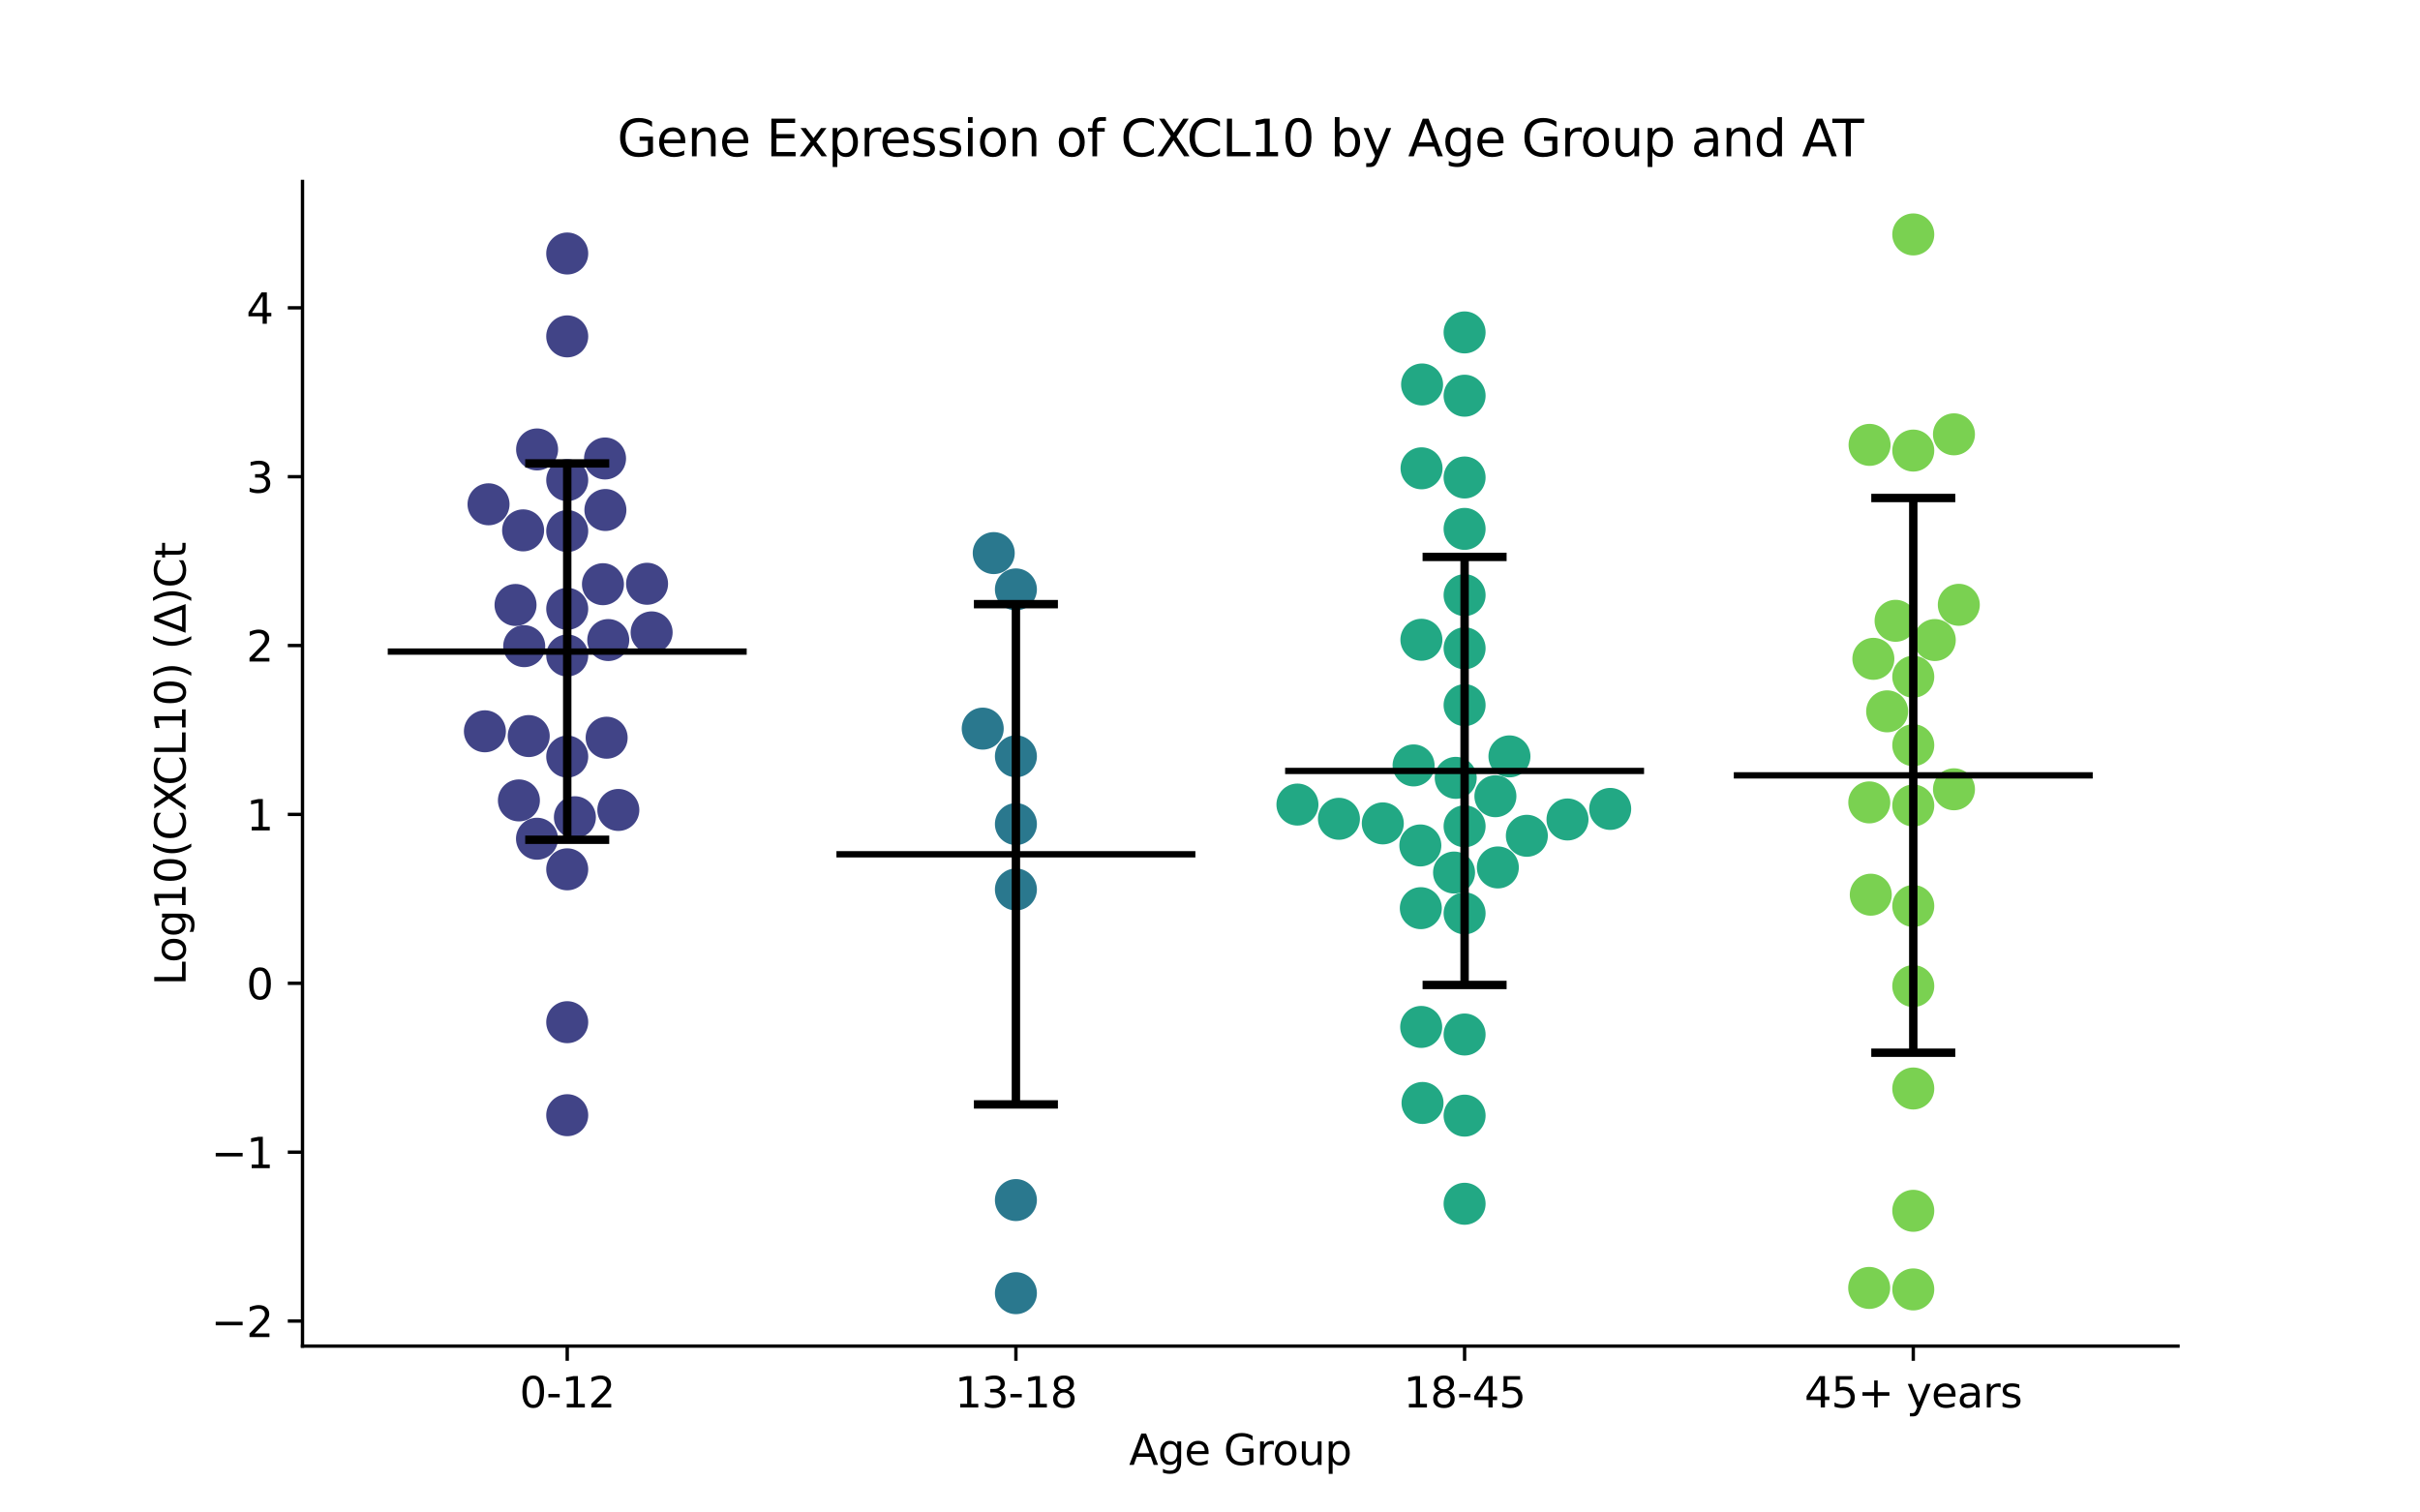 <?xml version="1.0" encoding="utf-8" standalone="no"?>
<!DOCTYPE svg PUBLIC "-//W3C//DTD SVG 1.1//EN"
  "http://www.w3.org/Graphics/SVG/1.1/DTD/svg11.dtd">
<svg xmlns:xlink="http://www.w3.org/1999/xlink" width="576pt" height="360pt" viewBox="0 0 576 360" xmlns="http://www.w3.org/2000/svg" version="1.1">
 <defs>
  <style type="text/css">*{stroke-linejoin: round; stroke-linecap: butt}</style>
 </defs>
 <g id="figure_1">
  <g id="patch_1">
   <path d="M 0 360 
L 576 360 
L 576 0 
L 0 0 
z
" style="fill: #ffffff"/>
  </g>
  <g id="axes_1">
   <g id="patch_2">
    <path d="M 72 320.4 
L 518.4 320.4 
L 518.4 43.2 
L 72 43.2 
z
" style="fill: #ffffff"/>
   </g>
   <g id="PathCollection_1">
    <defs>
     <path id="C0_0_e646f9019f" d="M 0 5 
C 1.326 5 2.598 4.473 3.536 3.536 
C 4.473 2.598 5 1.326 5 -0 
C 5 -1.326 4.473 -2.598 3.536 -3.536 
C 2.598 -4.473 1.326 -5 0 -5 
C -1.326 -5 -2.598 -4.473 -3.536 -3.536 
C -4.473 -2.598 -5 -1.326 -5 0 
C -5 1.326 -4.473 2.598 -3.536 3.536 
C -2.598 4.473 -1.326 5 0 5 
z
"/>
    </defs>
    <g clip-path="url(#p44460a6b25)">
     <use xlink:href="#C0_0_e646f9019f" x="125.845" y="175.198" style="fill: #414487"/>
    </g>
    <g clip-path="url(#p44460a6b25)">
     <use xlink:href="#C0_0_e646f9019f" x="124.51" y="126.239" style="fill: #414487"/>
    </g>
    <g clip-path="url(#p44460a6b25)">
     <use xlink:href="#C0_0_e646f9019f" x="122.706" y="143.995" style="fill: #414487"/>
    </g>
    <g clip-path="url(#p44460a6b25)">
     <use xlink:href="#C0_0_e646f9019f" x="135.009" y="114.279" style="fill: #414487"/>
    </g>
    <g clip-path="url(#p44460a6b25)">
     <use xlink:href="#C0_0_e646f9019f" x="135.009" y="126.401" style="fill: #414487"/>
    </g>
    <g clip-path="url(#p44460a6b25)">
     <use xlink:href="#C0_0_e646f9019f" x="144.01" y="109.13" style="fill: #414487"/>
    </g>
    <g clip-path="url(#p44460a6b25)">
     <use xlink:href="#C0_0_e646f9019f" x="135.009" y="180.081" style="fill: #414487"/>
    </g>
    <g clip-path="url(#p44460a6b25)">
     <use xlink:href="#C0_0_e646f9019f" x="135.009" y="206.916" style="fill: #414487"/>
    </g>
    <g clip-path="url(#p44460a6b25)">
     <use xlink:href="#C0_0_e646f9019f" x="155.098" y="150.521" style="fill: #414487"/>
    </g>
    <g clip-path="url(#p44460a6b25)">
     <use xlink:href="#C0_0_e646f9019f" x="124.77" y="153.8" style="fill: #414487"/>
    </g>
    <g clip-path="url(#p44460a6b25)">
     <use xlink:href="#C0_0_e646f9019f" x="127.838" y="106.975" style="fill: #414487"/>
    </g>
    <g clip-path="url(#p44460a6b25)">
     <use xlink:href="#C0_0_e646f9019f" x="147.176" y="192.785" style="fill: #414487"/>
    </g>
    <g clip-path="url(#p44460a6b25)">
     <use xlink:href="#C0_0_e646f9019f" x="135.009" y="265.438" style="fill: #414487"/>
    </g>
    <g clip-path="url(#p44460a6b25)">
     <use xlink:href="#C0_0_e646f9019f" x="135.009" y="156.018" style="fill: #414487"/>
    </g>
    <g clip-path="url(#p44460a6b25)">
     <use xlink:href="#C0_0_e646f9019f" x="135.009" y="60.338" style="fill: #414487"/>
    </g>
    <g clip-path="url(#p44460a6b25)">
     <use xlink:href="#C0_0_e646f9019f" x="144.391" y="175.591" style="fill: #414487"/>
    </g>
    <g clip-path="url(#p44460a6b25)">
     <use xlink:href="#C0_0_e646f9019f" x="154.012" y="138.95" style="fill: #414487"/>
    </g>
    <g clip-path="url(#p44460a6b25)">
     <use xlink:href="#C0_0_e646f9019f" x="144.096" y="121.391" style="fill: #414487"/>
    </g>
    <g clip-path="url(#p44460a6b25)">
     <use xlink:href="#C0_0_e646f9019f" x="135.009" y="243.3" style="fill: #414487"/>
    </g>
    <g clip-path="url(#p44460a6b25)">
     <use xlink:href="#C0_0_e646f9019f" x="144.774" y="152.344" style="fill: #414487"/>
    </g>
    <g clip-path="url(#p44460a6b25)">
     <use xlink:href="#C0_0_e646f9019f" x="123.509" y="190.513" style="fill: #414487"/>
    </g>
    <g clip-path="url(#p44460a6b25)">
     <use xlink:href="#C0_0_e646f9019f" x="127.813" y="199.634" style="fill: #414487"/>
    </g>
    <g clip-path="url(#p44460a6b25)">
     <use xlink:href="#C0_0_e646f9019f" x="135.009" y="80.065" style="fill: #414487"/>
    </g>
    <g clip-path="url(#p44460a6b25)">
     <use xlink:href="#C0_0_e646f9019f" x="116.278" y="120.032" style="fill: #414487"/>
    </g>
    <g clip-path="url(#p44460a6b25)">
     <use xlink:href="#C0_0_e646f9019f" x="143.512" y="139.05" style="fill: #414487"/>
    </g>
    <g clip-path="url(#p44460a6b25)">
     <use xlink:href="#C0_0_e646f9019f" x="135.009" y="144.917" style="fill: #414487"/>
    </g>
    <g clip-path="url(#p44460a6b25)">
     <use xlink:href="#C0_0_e646f9019f" x="136.835" y="194.518" style="fill: #414487"/>
    </g>
    <g clip-path="url(#p44460a6b25)">
     <use xlink:href="#C0_0_e646f9019f" x="115.413" y="174.063" style="fill: #414487"/>
    </g>
   </g>
   <g id="PathCollection_2">
    <defs>
     <path id="C1_0_83cdd27a35" d="M 0 5 
C 1.326 5 2.598 4.473 3.536 3.536 
C 4.473 2.598 5 1.326 5 -0 
C 5 -1.326 4.473 -2.598 3.536 -3.536 
C 2.598 -4.473 1.326 -5 0 -5 
C -1.326 -5 -2.598 -4.473 -3.536 -3.536 
C -4.473 -2.598 -5 -1.326 -5 0 
C -5 1.326 -4.473 2.598 -3.536 3.536 
C -2.598 4.473 -1.326 5 0 5 
z
"/>
    </defs>
    <g clip-path="url(#p44460a6b25)">
     <use xlink:href="#C1_0_83cdd27a35" x="241.803" y="285.639" style="fill: #2a788e"/>
    </g>
    <g clip-path="url(#p44460a6b25)">
     <use xlink:href="#C1_0_83cdd27a35" x="241.803" y="140.293" style="fill: #2a788e"/>
    </g>
    <g clip-path="url(#p44460a6b25)">
     <use xlink:href="#C1_0_83cdd27a35" x="241.803" y="307.8" style="fill: #2a788e"/>
    </g>
    <g clip-path="url(#p44460a6b25)">
     <use xlink:href="#C1_0_83cdd27a35" x="236.525" y="131.648" style="fill: #2a788e"/>
    </g>
    <g clip-path="url(#p44460a6b25)">
     <use xlink:href="#C1_0_83cdd27a35" x="241.803" y="180.017" style="fill: #2a788e"/>
    </g>
    <g clip-path="url(#p44460a6b25)">
     <use xlink:href="#C1_0_83cdd27a35" x="233.905" y="173.428" style="fill: #2a788e"/>
    </g>
    <g clip-path="url(#p44460a6b25)">
     <use xlink:href="#C1_0_83cdd27a35" x="241.803" y="211.71" style="fill: #2a788e"/>
    </g>
    <g clip-path="url(#p44460a6b25)">
     <use xlink:href="#C1_0_83cdd27a35" x="241.803" y="196.146" style="fill: #2a788e"/>
    </g>
   </g>
   <g id="PathCollection_3">
    <defs>
     <path id="C2_0_7425fb6a47" d="M 0 5 
C 1.326 5 2.598 4.473 3.536 3.536 
C 4.473 2.598 5 1.326 5 -0 
C 5 -1.326 4.473 -2.598 3.536 -3.536 
C 2.598 -4.473 1.326 -5 0 -5 
C -1.326 -5 -2.598 -4.473 -3.536 -3.536 
C -4.473 -2.598 -5 -1.326 -5 0 
C -5 1.326 -4.473 2.598 -3.536 3.536 
C -2.598 4.473 -1.326 5 0 5 
z
"/>
    </defs>
    <g clip-path="url(#p44460a6b25)">
     <use xlink:href="#C2_0_7425fb6a47" x="348.597" y="196.671" style="fill: #22a884"/>
    </g>
    <g clip-path="url(#p44460a6b25)">
     <use xlink:href="#C2_0_7425fb6a47" x="348.597" y="141.657" style="fill: #22a884"/>
    </g>
    <g clip-path="url(#p44460a6b25)">
     <use xlink:href="#C2_0_7425fb6a47" x="363.414" y="198.934" style="fill: #22a884"/>
    </g>
    <g clip-path="url(#p44460a6b25)">
     <use xlink:href="#C2_0_7425fb6a47" x="346.088" y="207.683" style="fill: #22a884"/>
    </g>
    <g clip-path="url(#p44460a6b25)">
     <use xlink:href="#C2_0_7425fb6a47" x="348.597" y="94.186" style="fill: #22a884"/>
    </g>
    <g clip-path="url(#p44460a6b25)">
     <use xlink:href="#C2_0_7425fb6a47" x="338.065" y="201.232" style="fill: #22a884"/>
    </g>
    <g clip-path="url(#p44460a6b25)">
     <use xlink:href="#C2_0_7425fb6a47" x="348.597" y="154.307" style="fill: #22a884"/>
    </g>
    <g clip-path="url(#p44460a6b25)">
     <use xlink:href="#C2_0_7425fb6a47" x="338.316" y="152.276" style="fill: #22a884"/>
    </g>
    <g clip-path="url(#p44460a6b25)">
     <use xlink:href="#C2_0_7425fb6a47" x="359.273" y="180.034" style="fill: #22a884"/>
    </g>
    <g clip-path="url(#p44460a6b25)">
     <use xlink:href="#C2_0_7425fb6a47" x="355.931" y="189.514" style="fill: #22a884"/>
    </g>
    <g clip-path="url(#p44460a6b25)">
     <use xlink:href="#C2_0_7425fb6a47" x="308.812" y="191.502" style="fill: #22a884"/>
    </g>
    <g clip-path="url(#p44460a6b25)">
     <use xlink:href="#C2_0_7425fb6a47" x="338.177" y="216.161" style="fill: #22a884"/>
    </g>
    <g clip-path="url(#p44460a6b25)">
     <use xlink:href="#C2_0_7425fb6a47" x="356.511" y="206.469" style="fill: #22a884"/>
    </g>
    <g clip-path="url(#p44460a6b25)">
     <use xlink:href="#C2_0_7425fb6a47" x="383.253" y="192.538" style="fill: #22a884"/>
    </g>
    <g clip-path="url(#p44460a6b25)">
     <use xlink:href="#C2_0_7425fb6a47" x="318.691" y="194.89" style="fill: #22a884"/>
    </g>
    <g clip-path="url(#p44460a6b25)">
     <use xlink:href="#C2_0_7425fb6a47" x="348.597" y="167.837" style="fill: #22a884"/>
    </g>
    <g clip-path="url(#p44460a6b25)">
     <use xlink:href="#C2_0_7425fb6a47" x="348.597" y="125.889" style="fill: #22a884"/>
    </g>
    <g clip-path="url(#p44460a6b25)">
     <use xlink:href="#C2_0_7425fb6a47" x="338.48" y="91.512" style="fill: #22a884"/>
    </g>
    <g clip-path="url(#p44460a6b25)">
     <use xlink:href="#C2_0_7425fb6a47" x="338.351" y="111.469" style="fill: #22a884"/>
    </g>
    <g clip-path="url(#p44460a6b25)">
     <use xlink:href="#C2_0_7425fb6a47" x="336.456" y="182.185" style="fill: #22a884"/>
    </g>
    <g clip-path="url(#p44460a6b25)">
     <use xlink:href="#C2_0_7425fb6a47" x="329.128" y="195.983" style="fill: #22a884"/>
    </g>
    <g clip-path="url(#p44460a6b25)">
     <use xlink:href="#C2_0_7425fb6a47" x="348.597" y="246.232" style="fill: #22a884"/>
    </g>
    <g clip-path="url(#p44460a6b25)">
     <use xlink:href="#C2_0_7425fb6a47" x="338.586" y="262.527" style="fill: #22a884"/>
    </g>
    <g clip-path="url(#p44460a6b25)">
     <use xlink:href="#C2_0_7425fb6a47" x="348.597" y="286.521" style="fill: #22a884"/>
    </g>
    <g clip-path="url(#p44460a6b25)">
     <use xlink:href="#C2_0_7425fb6a47" x="373.09" y="195.051" style="fill: #22a884"/>
    </g>
    <g clip-path="url(#p44460a6b25)">
     <use xlink:href="#C2_0_7425fb6a47" x="348.597" y="79.121" style="fill: #22a884"/>
    </g>
    <g clip-path="url(#p44460a6b25)">
     <use xlink:href="#C2_0_7425fb6a47" x="348.597" y="113.653" style="fill: #22a884"/>
    </g>
    <g clip-path="url(#p44460a6b25)">
     <use xlink:href="#C2_0_7425fb6a47" x="338.269" y="244.428" style="fill: #22a884"/>
    </g>
    <g clip-path="url(#p44460a6b25)">
     <use xlink:href="#C2_0_7425fb6a47" x="348.597" y="217.393" style="fill: #22a884"/>
    </g>
    <g clip-path="url(#p44460a6b25)">
     <use xlink:href="#C2_0_7425fb6a47" x="346.486" y="185.145" style="fill: #22a884"/>
    </g>
    <g clip-path="url(#p44460a6b25)">
     <use xlink:href="#C2_0_7425fb6a47" x="348.597" y="265.543" style="fill: #22a884"/>
    </g>
   </g>
   <g id="PathCollection_4">
    <defs>
     <path id="C3_0_09cdd5b6c2" d="M 0 5 
C 1.326 5 2.598 4.473 3.536 3.536 
C 4.473 2.598 5 1.326 5 -0 
C 5 -1.326 4.473 -2.598 3.536 -3.536 
C 2.598 -4.473 1.326 -5 0 -5 
C -1.326 -5 -2.598 -4.473 -3.536 -3.536 
C -4.473 -2.598 -5 -1.326 -5 0 
C -5 1.326 -4.473 2.598 -3.536 3.536 
C -2.598 4.473 -1.326 5 0 5 
z
"/>
    </defs>
    <g clip-path="url(#p44460a6b25)">
     <use xlink:href="#C3_0_09cdd5b6c2" x="455.391" y="288.198" style="fill: #7ad151"/>
    </g>
    <g clip-path="url(#p44460a6b25)">
     <use xlink:href="#C3_0_09cdd5b6c2" x="465.078" y="187.865" style="fill: #7ad151"/>
    </g>
    <g clip-path="url(#p44460a6b25)">
     <use xlink:href="#C3_0_09cdd5b6c2" x="455.391" y="234.709" style="fill: #7ad151"/>
    </g>
    <g clip-path="url(#p44460a6b25)">
     <use xlink:href="#C3_0_09cdd5b6c2" x="466.228" y="143.957" style="fill: #7ad151"/>
    </g>
    <g clip-path="url(#p44460a6b25)">
     <use xlink:href="#C3_0_09cdd5b6c2" x="445.892" y="156.815" style="fill: #7ad151"/>
    </g>
    <g clip-path="url(#p44460a6b25)">
     <use xlink:href="#C3_0_09cdd5b6c2" x="449.173" y="169.312" style="fill: #7ad151"/>
    </g>
    <g clip-path="url(#p44460a6b25)">
     <use xlink:href="#C3_0_09cdd5b6c2" x="455.391" y="191.725" style="fill: #7ad151"/>
    </g>
    <g clip-path="url(#p44460a6b25)">
     <use xlink:href="#C3_0_09cdd5b6c2" x="445.277" y="212.956" style="fill: #7ad151"/>
    </g>
    <g clip-path="url(#p44460a6b25)">
     <use xlink:href="#C3_0_09cdd5b6c2" x="455.391" y="215.641" style="fill: #7ad151"/>
    </g>
    <g clip-path="url(#p44460a6b25)">
     <use xlink:href="#C3_0_09cdd5b6c2" x="465.074" y="103.379" style="fill: #7ad151"/>
    </g>
    <g clip-path="url(#p44460a6b25)">
     <use xlink:href="#C3_0_09cdd5b6c2" x="444.898" y="306.55" style="fill: #7ad151"/>
    </g>
    <g clip-path="url(#p44460a6b25)">
     <use xlink:href="#C3_0_09cdd5b6c2" x="455.391" y="306.907" style="fill: #7ad151"/>
    </g>
    <g clip-path="url(#p44460a6b25)">
     <use xlink:href="#C3_0_09cdd5b6c2" x="455.391" y="177.369" style="fill: #7ad151"/>
    </g>
    <g clip-path="url(#p44460a6b25)">
     <use xlink:href="#C3_0_09cdd5b6c2" x="455.391" y="161.076" style="fill: #7ad151"/>
    </g>
    <g clip-path="url(#p44460a6b25)">
     <use xlink:href="#C3_0_09cdd5b6c2" x="444.988" y="105.89" style="fill: #7ad151"/>
    </g>
    <g clip-path="url(#p44460a6b25)">
     <use xlink:href="#C3_0_09cdd5b6c2" x="455.391" y="107.247" style="fill: #7ad151"/>
    </g>
    <g clip-path="url(#p44460a6b25)">
     <use xlink:href="#C3_0_09cdd5b6c2" x="451.179" y="147.763" style="fill: #7ad151"/>
    </g>
    <g clip-path="url(#p44460a6b25)">
     <use xlink:href="#C3_0_09cdd5b6c2" x="460.511" y="152.345" style="fill: #7ad151"/>
    </g>
    <g clip-path="url(#p44460a6b25)">
     <use xlink:href="#C3_0_09cdd5b6c2" x="444.92" y="190.988" style="fill: #7ad151"/>
    </g>
    <g clip-path="url(#p44460a6b25)">
     <use xlink:href="#C3_0_09cdd5b6c2" x="455.391" y="55.8" style="fill: #7ad151"/>
    </g>
    <g clip-path="url(#p44460a6b25)">
     <use xlink:href="#C3_0_09cdd5b6c2" x="455.391" y="259.083" style="fill: #7ad151"/>
    </g>
   </g>
   <g id="matplotlib.axis_1">
    <g id="xtick_1">
     <g id="line2d_1">
      <defs>
       <path id="m50758edd76" d="M 0 0 
L 0 3.5 
" style="stroke: #000000; stroke-width: 0.8"/>
      </defs>
      <g>
       <use xlink:href="#m50758edd76" x="135.009" y="320.4" style="stroke: #000000; stroke-width: 0.8"/>
      </g>
     </g>
     <g id="text_1">
      <!-- 0-12 -->
      <g transform="translate(123.661 334.998) scale(0.1 -0.1)">
       <defs>
        <path id="DejaVuSans-30" d="M 2034 4250 
Q 1547 4250 1301 3770 
Q 1056 3291 1056 2328 
Q 1056 1369 1301 889 
Q 1547 409 2034 409 
Q 2525 409 2770 889 
Q 3016 1369 3016 2328 
Q 3016 3291 2770 3770 
Q 2525 4250 2034 4250 
z
M 2034 4750 
Q 2819 4750 3233 4129 
Q 3647 3509 3647 2328 
Q 3647 1150 3233 529 
Q 2819 -91 2034 -91 
Q 1250 -91 836 529 
Q 422 1150 422 2328 
Q 422 3509 836 4129 
Q 1250 4750 2034 4750 
z
" transform="scale(0.016)"/>
        <path id="DejaVuSans-2d" d="M 313 2009 
L 1997 2009 
L 1997 1497 
L 313 1497 
L 313 2009 
z
" transform="scale(0.016)"/>
        <path id="DejaVuSans-31" d="M 794 531 
L 1825 531 
L 1825 4091 
L 703 3866 
L 703 4441 
L 1819 4666 
L 2450 4666 
L 2450 531 
L 3481 531 
L 3481 0 
L 794 0 
L 794 531 
z
" transform="scale(0.016)"/>
        <path id="DejaVuSans-32" d="M 1228 531 
L 3431 531 
L 3431 0 
L 469 0 
L 469 531 
Q 828 903 1448 1529 
Q 2069 2156 2228 2338 
Q 2531 2678 2651 2914 
Q 2772 3150 2772 3378 
Q 2772 3750 2511 3984 
Q 2250 4219 1831 4219 
Q 1534 4219 1204 4116 
Q 875 4013 500 3803 
L 500 4441 
Q 881 4594 1212 4672 
Q 1544 4750 1819 4750 
Q 2544 4750 2975 4387 
Q 3406 4025 3406 3419 
Q 3406 3131 3298 2873 
Q 3191 2616 2906 2266 
Q 2828 2175 2409 1742 
Q 1991 1309 1228 531 
z
" transform="scale(0.016)"/>
       </defs>
       <use xlink:href="#DejaVuSans-30"/>
       <use xlink:href="#DejaVuSans-2d" x="63.623"/>
       <use xlink:href="#DejaVuSans-31" x="99.707"/>
       <use xlink:href="#DejaVuSans-32" x="163.33"/>
      </g>
     </g>
    </g>
    <g id="xtick_2">
     <g id="line2d_2">
      <g>
       <use xlink:href="#m50758edd76" x="241.803" y="320.4" style="stroke: #000000; stroke-width: 0.8"/>
      </g>
     </g>
     <g id="text_2">
      <!-- 13-18 -->
      <g transform="translate(227.274 334.998) scale(0.1 -0.1)">
       <defs>
        <path id="DejaVuSans-33" d="M 2597 2516 
Q 3050 2419 3304 2112 
Q 3559 1806 3559 1356 
Q 3559 666 3084 287 
Q 2609 -91 1734 -91 
Q 1441 -91 1130 -33 
Q 819 25 488 141 
L 488 750 
Q 750 597 1062 519 
Q 1375 441 1716 441 
Q 2309 441 2620 675 
Q 2931 909 2931 1356 
Q 2931 1769 2642 2001 
Q 2353 2234 1838 2234 
L 1294 2234 
L 1294 2753 
L 1863 2753 
Q 2328 2753 2575 2939 
Q 2822 3125 2822 3475 
Q 2822 3834 2567 4026 
Q 2313 4219 1838 4219 
Q 1578 4219 1281 4162 
Q 984 4106 628 3988 
L 628 4550 
Q 988 4650 1302 4700 
Q 1616 4750 1894 4750 
Q 2613 4750 3031 4423 
Q 3450 4097 3450 3541 
Q 3450 3153 3228 2886 
Q 3006 2619 2597 2516 
z
" transform="scale(0.016)"/>
        <path id="DejaVuSans-38" d="M 2034 2216 
Q 1584 2216 1326 1975 
Q 1069 1734 1069 1313 
Q 1069 891 1326 650 
Q 1584 409 2034 409 
Q 2484 409 2743 651 
Q 3003 894 3003 1313 
Q 3003 1734 2745 1975 
Q 2488 2216 2034 2216 
z
M 1403 2484 
Q 997 2584 770 2862 
Q 544 3141 544 3541 
Q 544 4100 942 4425 
Q 1341 4750 2034 4750 
Q 2731 4750 3128 4425 
Q 3525 4100 3525 3541 
Q 3525 3141 3298 2862 
Q 3072 2584 2669 2484 
Q 3125 2378 3379 2068 
Q 3634 1759 3634 1313 
Q 3634 634 3220 271 
Q 2806 -91 2034 -91 
Q 1263 -91 848 271 
Q 434 634 434 1313 
Q 434 1759 690 2068 
Q 947 2378 1403 2484 
z
M 1172 3481 
Q 1172 3119 1398 2916 
Q 1625 2713 2034 2713 
Q 2441 2713 2670 2916 
Q 2900 3119 2900 3481 
Q 2900 3844 2670 4047 
Q 2441 4250 2034 4250 
Q 1625 4250 1398 4047 
Q 1172 3844 1172 3481 
z
" transform="scale(0.016)"/>
       </defs>
       <use xlink:href="#DejaVuSans-31"/>
       <use xlink:href="#DejaVuSans-33" x="63.623"/>
       <use xlink:href="#DejaVuSans-2d" x="127.246"/>
       <use xlink:href="#DejaVuSans-31" x="163.33"/>
       <use xlink:href="#DejaVuSans-38" x="226.953"/>
      </g>
     </g>
    </g>
    <g id="xtick_3">
     <g id="line2d_3">
      <g>
       <use xlink:href="#m50758edd76" x="348.597" y="320.4" style="stroke: #000000; stroke-width: 0.8"/>
      </g>
     </g>
     <g id="text_3">
      <!-- 18-45 -->
      <g transform="translate(334.068 334.998) scale(0.1 -0.1)">
       <defs>
        <path id="DejaVuSans-34" d="M 2419 4116 
L 825 1625 
L 2419 1625 
L 2419 4116 
z
M 2253 4666 
L 3047 4666 
L 3047 1625 
L 3713 1625 
L 3713 1100 
L 3047 1100 
L 3047 0 
L 2419 0 
L 2419 1100 
L 313 1100 
L 313 1709 
L 2253 4666 
z
" transform="scale(0.016)"/>
        <path id="DejaVuSans-35" d="M 691 4666 
L 3169 4666 
L 3169 4134 
L 1269 4134 
L 1269 2991 
Q 1406 3038 1543 3061 
Q 1681 3084 1819 3084 
Q 2600 3084 3056 2656 
Q 3513 2228 3513 1497 
Q 3513 744 3044 326 
Q 2575 -91 1722 -91 
Q 1428 -91 1123 -41 
Q 819 9 494 109 
L 494 744 
Q 775 591 1075 516 
Q 1375 441 1709 441 
Q 2250 441 2565 725 
Q 2881 1009 2881 1497 
Q 2881 1984 2565 2268 
Q 2250 2553 1709 2553 
Q 1456 2553 1204 2497 
Q 953 2441 691 2322 
L 691 4666 
z
" transform="scale(0.016)"/>
       </defs>
       <use xlink:href="#DejaVuSans-31"/>
       <use xlink:href="#DejaVuSans-38" x="63.623"/>
       <use xlink:href="#DejaVuSans-2d" x="127.246"/>
       <use xlink:href="#DejaVuSans-34" x="163.33"/>
       <use xlink:href="#DejaVuSans-35" x="226.953"/>
      </g>
     </g>
    </g>
    <g id="xtick_4">
     <g id="line2d_4">
      <g>
       <use xlink:href="#m50758edd76" x="455.391" y="320.4" style="stroke: #000000; stroke-width: 0.8"/>
      </g>
     </g>
     <g id="text_4">
      <!-- 45+ years -->
      <g transform="translate(429.49 334.998) scale(0.1 -0.1)">
       <defs>
        <path id="DejaVuSans-2b" d="M 2944 4013 
L 2944 2272 
L 4684 2272 
L 4684 1741 
L 2944 1741 
L 2944 0 
L 2419 0 
L 2419 1741 
L 678 1741 
L 678 2272 
L 2419 2272 
L 2419 4013 
L 2944 4013 
z
" transform="scale(0.016)"/>
        <path id="DejaVuSans-20" transform="scale(0.016)"/>
        <path id="DejaVuSans-79" d="M 2059 -325 
Q 1816 -950 1584 -1140 
Q 1353 -1331 966 -1331 
L 506 -1331 
L 506 -850 
L 844 -850 
Q 1081 -850 1212 -737 
Q 1344 -625 1503 -206 
L 1606 56 
L 191 3500 
L 800 3500 
L 1894 763 
L 2988 3500 
L 3597 3500 
L 2059 -325 
z
" transform="scale(0.016)"/>
        <path id="DejaVuSans-65" d="M 3597 1894 
L 3597 1613 
L 953 1613 
Q 991 1019 1311 708 
Q 1631 397 2203 397 
Q 2534 397 2845 478 
Q 3156 559 3463 722 
L 3463 178 
Q 3153 47 2828 -22 
Q 2503 -91 2169 -91 
Q 1331 -91 842 396 
Q 353 884 353 1716 
Q 353 2575 817 3079 
Q 1281 3584 2069 3584 
Q 2775 3584 3186 3129 
Q 3597 2675 3597 1894 
z
M 3022 2063 
Q 3016 2534 2758 2815 
Q 2500 3097 2075 3097 
Q 1594 3097 1305 2825 
Q 1016 2553 972 2059 
L 3022 2063 
z
" transform="scale(0.016)"/>
        <path id="DejaVuSans-61" d="M 2194 1759 
Q 1497 1759 1228 1600 
Q 959 1441 959 1056 
Q 959 750 1161 570 
Q 1363 391 1709 391 
Q 2188 391 2477 730 
Q 2766 1069 2766 1631 
L 2766 1759 
L 2194 1759 
z
M 3341 1997 
L 3341 0 
L 2766 0 
L 2766 531 
Q 2569 213 2275 61 
Q 1981 -91 1556 -91 
Q 1019 -91 701 211 
Q 384 513 384 1019 
Q 384 1609 779 1909 
Q 1175 2209 1959 2209 
L 2766 2209 
L 2766 2266 
Q 2766 2663 2505 2880 
Q 2244 3097 1772 3097 
Q 1472 3097 1187 3025 
Q 903 2953 641 2809 
L 641 3341 
Q 956 3463 1253 3523 
Q 1550 3584 1831 3584 
Q 2591 3584 2966 3190 
Q 3341 2797 3341 1997 
z
" transform="scale(0.016)"/>
        <path id="DejaVuSans-72" d="M 2631 2963 
Q 2534 3019 2420 3045 
Q 2306 3072 2169 3072 
Q 1681 3072 1420 2755 
Q 1159 2438 1159 1844 
L 1159 0 
L 581 0 
L 581 3500 
L 1159 3500 
L 1159 2956 
Q 1341 3275 1631 3429 
Q 1922 3584 2338 3584 
Q 2397 3584 2469 3576 
Q 2541 3569 2628 3553 
L 2631 2963 
z
" transform="scale(0.016)"/>
        <path id="DejaVuSans-73" d="M 2834 3397 
L 2834 2853 
Q 2591 2978 2328 3040 
Q 2066 3103 1784 3103 
Q 1356 3103 1142 2972 
Q 928 2841 928 2578 
Q 928 2378 1081 2264 
Q 1234 2150 1697 2047 
L 1894 2003 
Q 2506 1872 2764 1633 
Q 3022 1394 3022 966 
Q 3022 478 2636 193 
Q 2250 -91 1575 -91 
Q 1294 -91 989 -36 
Q 684 19 347 128 
L 347 722 
Q 666 556 975 473 
Q 1284 391 1588 391 
Q 1994 391 2212 530 
Q 2431 669 2431 922 
Q 2431 1156 2273 1281 
Q 2116 1406 1581 1522 
L 1381 1569 
Q 847 1681 609 1914 
Q 372 2147 372 2553 
Q 372 3047 722 3315 
Q 1072 3584 1716 3584 
Q 2034 3584 2315 3537 
Q 2597 3491 2834 3397 
z
" transform="scale(0.016)"/>
       </defs>
       <use xlink:href="#DejaVuSans-34"/>
       <use xlink:href="#DejaVuSans-35" x="63.623"/>
       <use xlink:href="#DejaVuSans-2b" x="127.246"/>
       <use xlink:href="#DejaVuSans-20" x="211.035"/>
       <use xlink:href="#DejaVuSans-79" x="242.822"/>
       <use xlink:href="#DejaVuSans-65" x="302.002"/>
       <use xlink:href="#DejaVuSans-61" x="363.525"/>
       <use xlink:href="#DejaVuSans-72" x="424.805"/>
       <use xlink:href="#DejaVuSans-73" x="465.918"/>
      </g>
     </g>
    </g>
    <g id="text_5">
     <!-- Age Group -->
     <g transform="translate(268.72 348.677) scale(0.1 -0.1)">
      <defs>
       <path id="DejaVuSans-41" d="M 2188 4044 
L 1331 1722 
L 3047 1722 
L 2188 4044 
z
M 1831 4666 
L 2547 4666 
L 4325 0 
L 3669 0 
L 3244 1197 
L 1141 1197 
L 716 0 
L 50 0 
L 1831 4666 
z
" transform="scale(0.016)"/>
       <path id="DejaVuSans-67" d="M 2906 1791 
Q 2906 2416 2648 2759 
Q 2391 3103 1925 3103 
Q 1463 3103 1205 2759 
Q 947 2416 947 1791 
Q 947 1169 1205 825 
Q 1463 481 1925 481 
Q 2391 481 2648 825 
Q 2906 1169 2906 1791 
z
M 3481 434 
Q 3481 -459 3084 -895 
Q 2688 -1331 1869 -1331 
Q 1566 -1331 1297 -1286 
Q 1028 -1241 775 -1147 
L 775 -588 
Q 1028 -725 1275 -790 
Q 1522 -856 1778 -856 
Q 2344 -856 2625 -561 
Q 2906 -266 2906 331 
L 2906 616 
Q 2728 306 2450 153 
Q 2172 0 1784 0 
Q 1141 0 747 490 
Q 353 981 353 1791 
Q 353 2603 747 3093 
Q 1141 3584 1784 3584 
Q 2172 3584 2450 3431 
Q 2728 3278 2906 2969 
L 2906 3500 
L 3481 3500 
L 3481 434 
z
" transform="scale(0.016)"/>
       <path id="DejaVuSans-47" d="M 3809 666 
L 3809 1919 
L 2778 1919 
L 2778 2438 
L 4434 2438 
L 4434 434 
Q 4069 175 3628 42 
Q 3188 -91 2688 -91 
Q 1594 -91 976 548 
Q 359 1188 359 2328 
Q 359 3472 976 4111 
Q 1594 4750 2688 4750 
Q 3144 4750 3555 4637 
Q 3966 4525 4313 4306 
L 4313 3634 
Q 3963 3931 3569 4081 
Q 3175 4231 2741 4231 
Q 1884 4231 1454 3753 
Q 1025 3275 1025 2328 
Q 1025 1384 1454 906 
Q 1884 428 2741 428 
Q 3075 428 3337 486 
Q 3600 544 3809 666 
z
" transform="scale(0.016)"/>
       <path id="DejaVuSans-6f" d="M 1959 3097 
Q 1497 3097 1228 2736 
Q 959 2375 959 1747 
Q 959 1119 1226 758 
Q 1494 397 1959 397 
Q 2419 397 2687 759 
Q 2956 1122 2956 1747 
Q 2956 2369 2687 2733 
Q 2419 3097 1959 3097 
z
M 1959 3584 
Q 2709 3584 3137 3096 
Q 3566 2609 3566 1747 
Q 3566 888 3137 398 
Q 2709 -91 1959 -91 
Q 1206 -91 779 398 
Q 353 888 353 1747 
Q 353 2609 779 3096 
Q 1206 3584 1959 3584 
z
" transform="scale(0.016)"/>
       <path id="DejaVuSans-75" d="M 544 1381 
L 544 3500 
L 1119 3500 
L 1119 1403 
Q 1119 906 1312 657 
Q 1506 409 1894 409 
Q 2359 409 2629 706 
Q 2900 1003 2900 1516 
L 2900 3500 
L 3475 3500 
L 3475 0 
L 2900 0 
L 2900 538 
Q 2691 219 2414 64 
Q 2138 -91 1772 -91 
Q 1169 -91 856 284 
Q 544 659 544 1381 
z
M 1991 3584 
L 1991 3584 
z
" transform="scale(0.016)"/>
       <path id="DejaVuSans-70" d="M 1159 525 
L 1159 -1331 
L 581 -1331 
L 581 3500 
L 1159 3500 
L 1159 2969 
Q 1341 3281 1617 3432 
Q 1894 3584 2278 3584 
Q 2916 3584 3314 3078 
Q 3713 2572 3713 1747 
Q 3713 922 3314 415 
Q 2916 -91 2278 -91 
Q 1894 -91 1617 61 
Q 1341 213 1159 525 
z
M 3116 1747 
Q 3116 2381 2855 2742 
Q 2594 3103 2138 3103 
Q 1681 3103 1420 2742 
Q 1159 2381 1159 1747 
Q 1159 1113 1420 752 
Q 1681 391 2138 391 
Q 2594 391 2855 752 
Q 3116 1113 3116 1747 
z
" transform="scale(0.016)"/>
      </defs>
      <use xlink:href="#DejaVuSans-41"/>
      <use xlink:href="#DejaVuSans-67" x="68.408"/>
      <use xlink:href="#DejaVuSans-65" x="131.885"/>
      <use xlink:href="#DejaVuSans-20" x="193.408"/>
      <use xlink:href="#DejaVuSans-47" x="225.195"/>
      <use xlink:href="#DejaVuSans-72" x="302.686"/>
      <use xlink:href="#DejaVuSans-6f" x="341.549"/>
      <use xlink:href="#DejaVuSans-75" x="402.73"/>
      <use xlink:href="#DejaVuSans-70" x="466.109"/>
     </g>
    </g>
   </g>
   <g id="matplotlib.axis_2">
    <g id="ytick_1">
     <g id="line2d_5">
      <defs>
       <path id="m2548770189" d="M 0 0 
L -3.5 0 
" style="stroke: #000000; stroke-width: 0.8"/>
      </defs>
      <g>
       <use xlink:href="#m2548770189" x="72" y="314.436" style="stroke: #000000; stroke-width: 0.8"/>
      </g>
     </g>
     <g id="text_6">
      <!-- −2 -->
      <g transform="translate(50.258 318.236) scale(0.1 -0.1)">
       <defs>
        <path id="DejaVuSans-2212" d="M 678 2272 
L 4684 2272 
L 4684 1741 
L 678 1741 
L 678 2272 
z
" transform="scale(0.016)"/>
       </defs>
       <use xlink:href="#DejaVuSans-2212"/>
       <use xlink:href="#DejaVuSans-32" x="83.789"/>
      </g>
     </g>
    </g>
    <g id="ytick_2">
     <g id="line2d_6">
      <g>
       <use xlink:href="#m2548770189" x="72" y="274.241" style="stroke: #000000; stroke-width: 0.8"/>
      </g>
     </g>
     <g id="text_7">
      <!-- −1 -->
      <g transform="translate(50.258 278.04) scale(0.1 -0.1)">
       <use xlink:href="#DejaVuSans-2212"/>
       <use xlink:href="#DejaVuSans-31" x="83.789"/>
      </g>
     </g>
    </g>
    <g id="ytick_3">
     <g id="line2d_7">
      <g>
       <use xlink:href="#m2548770189" x="72" y="234.045" style="stroke: #000000; stroke-width: 0.8"/>
      </g>
     </g>
     <g id="text_8">
      <!-- 0 -->
      <g transform="translate(58.638 237.844) scale(0.1 -0.1)">
       <use xlink:href="#DejaVuSans-30"/>
      </g>
     </g>
    </g>
    <g id="ytick_4">
     <g id="line2d_8">
      <g>
       <use xlink:href="#m2548770189" x="72" y="193.849" style="stroke: #000000; stroke-width: 0.8"/>
      </g>
     </g>
     <g id="text_9">
      <!-- 1 -->
      <g transform="translate(58.638 197.648) scale(0.1 -0.1)">
       <use xlink:href="#DejaVuSans-31"/>
      </g>
     </g>
    </g>
    <g id="ytick_5">
     <g id="line2d_9">
      <g>
       <use xlink:href="#m2548770189" x="72" y="153.653" style="stroke: #000000; stroke-width: 0.8"/>
      </g>
     </g>
     <g id="text_10">
      <!-- 2 -->
      <g transform="translate(58.638 157.453) scale(0.1 -0.1)">
       <use xlink:href="#DejaVuSans-32"/>
      </g>
     </g>
    </g>
    <g id="ytick_6">
     <g id="line2d_10">
      <g>
       <use xlink:href="#m2548770189" x="72" y="113.458" style="stroke: #000000; stroke-width: 0.8"/>
      </g>
     </g>
     <g id="text_11">
      <!-- 3 -->
      <g transform="translate(58.638 117.257) scale(0.1 -0.1)">
       <use xlink:href="#DejaVuSans-33"/>
      </g>
     </g>
    </g>
    <g id="ytick_7">
     <g id="line2d_11">
      <g>
       <use xlink:href="#m2548770189" x="72" y="73.262" style="stroke: #000000; stroke-width: 0.8"/>
      </g>
     </g>
     <g id="text_12">
      <!-- 4 -->
      <g transform="translate(58.638 77.061) scale(0.1 -0.1)">
       <use xlink:href="#DejaVuSans-34"/>
      </g>
     </g>
    </g>
    <g id="text_13">
     <!-- Log10(CXCL10) (Δ)Ct -->
     <g transform="translate(44.178 234.552) rotate(-90) scale(0.1 -0.1)">
      <defs>
       <path id="DejaVuSans-4c" d="M 628 4666 
L 1259 4666 
L 1259 531 
L 3531 531 
L 3531 0 
L 628 0 
L 628 4666 
z
" transform="scale(0.016)"/>
       <path id="DejaVuSans-28" d="M 1984 4856 
Q 1566 4138 1362 3434 
Q 1159 2731 1159 2009 
Q 1159 1288 1364 580 
Q 1569 -128 1984 -844 
L 1484 -844 
Q 1016 -109 783 600 
Q 550 1309 550 2009 
Q 550 2706 781 3412 
Q 1013 4119 1484 4856 
L 1984 4856 
z
" transform="scale(0.016)"/>
       <path id="DejaVuSans-43" d="M 4122 4306 
L 4122 3641 
Q 3803 3938 3442 4084 
Q 3081 4231 2675 4231 
Q 1875 4231 1450 3742 
Q 1025 3253 1025 2328 
Q 1025 1406 1450 917 
Q 1875 428 2675 428 
Q 3081 428 3442 575 
Q 3803 722 4122 1019 
L 4122 359 
Q 3791 134 3420 21 
Q 3050 -91 2638 -91 
Q 1578 -91 968 557 
Q 359 1206 359 2328 
Q 359 3453 968 4101 
Q 1578 4750 2638 4750 
Q 3056 4750 3426 4639 
Q 3797 4528 4122 4306 
z
" transform="scale(0.016)"/>
       <path id="DejaVuSans-58" d="M 403 4666 
L 1081 4666 
L 2241 2931 
L 3406 4666 
L 4084 4666 
L 2584 2425 
L 4184 0 
L 3506 0 
L 2194 1984 
L 872 0 
L 191 0 
L 1856 2491 
L 403 4666 
z
" transform="scale(0.016)"/>
       <path id="DejaVuSans-29" d="M 513 4856 
L 1013 4856 
Q 1481 4119 1714 3412 
Q 1947 2706 1947 2009 
Q 1947 1309 1714 600 
Q 1481 -109 1013 -844 
L 513 -844 
Q 928 -128 1133 580 
Q 1338 1288 1338 2009 
Q 1338 2731 1133 3434 
Q 928 4138 513 4856 
z
" transform="scale(0.016)"/>
       <path id="DejaVuSans-394" d="M 2188 4044 
L 906 525 
L 3472 525 
L 2188 4044 
z
M 50 0 
L 1831 4666 
L 2547 4666 
L 4325 0 
L 50 0 
z
" transform="scale(0.016)"/>
       <path id="DejaVuSans-74" d="M 1172 4494 
L 1172 3500 
L 2356 3500 
L 2356 3053 
L 1172 3053 
L 1172 1153 
Q 1172 725 1289 603 
Q 1406 481 1766 481 
L 2356 481 
L 2356 0 
L 1766 0 
Q 1100 0 847 248 
Q 594 497 594 1153 
L 594 3053 
L 172 3053 
L 172 3500 
L 594 3500 
L 594 4494 
L 1172 4494 
z
" transform="scale(0.016)"/>
      </defs>
      <use xlink:href="#DejaVuSans-4c"/>
      <use xlink:href="#DejaVuSans-6f" x="53.963"/>
      <use xlink:href="#DejaVuSans-67" x="115.145"/>
      <use xlink:href="#DejaVuSans-31" x="178.621"/>
      <use xlink:href="#DejaVuSans-30" x="242.244"/>
      <use xlink:href="#DejaVuSans-28" x="305.867"/>
      <use xlink:href="#DejaVuSans-43" x="344.881"/>
      <use xlink:href="#DejaVuSans-58" x="414.705"/>
      <use xlink:href="#DejaVuSans-43" x="475.961"/>
      <use xlink:href="#DejaVuSans-4c" x="545.785"/>
      <use xlink:href="#DejaVuSans-31" x="601.498"/>
      <use xlink:href="#DejaVuSans-30" x="665.121"/>
      <use xlink:href="#DejaVuSans-29" x="728.744"/>
      <use xlink:href="#DejaVuSans-20" x="767.758"/>
      <use xlink:href="#DejaVuSans-28" x="799.545"/>
      <use xlink:href="#DejaVuSans-394" x="838.559"/>
      <use xlink:href="#DejaVuSans-29" x="906.967"/>
      <use xlink:href="#DejaVuSans-43" x="945.98"/>
      <use xlink:href="#DejaVuSans-74" x="1015.805"/>
     </g>
    </g>
   </g>
   <g id="LineCollection_1">
    <path d="M 135.009 199.875 
L 135.009 110.303 
" clip-path="url(#p44460a6b25)" style="fill: none; stroke: #000000; stroke-width: 2"/>
   </g>
   <g id="line2d_12">
    <defs>
     <path id="mc333b07e72" d="M 10 0 
L -10 -0 
" style="stroke: #000000; stroke-width: 2"/>
    </defs>
    <g clip-path="url(#p44460a6b25)">
     <use xlink:href="#mc333b07e72" x="135.009" y="199.875" style="stroke: #000000; stroke-width: 2"/>
    </g>
   </g>
   <g id="line2d_13">
    <g clip-path="url(#p44460a6b25)">
     <use xlink:href="#mc333b07e72" x="135.009" y="110.303" style="stroke: #000000; stroke-width: 2"/>
    </g>
   </g>
   <g id="LineCollection_2">
    <path d="M 92.291 155.089 
L 177.726 155.089 
" clip-path="url(#p44460a6b25)" style="fill: none; stroke: #000000; stroke-width: 1.5"/>
   </g>
   <g id="LineCollection_3">
    <path d="M 241.803 262.875 
L 241.803 143.795 
" clip-path="url(#p44460a6b25)" style="fill: none; stroke: #000000; stroke-width: 2"/>
   </g>
   <g id="line2d_14">
    <g clip-path="url(#p44460a6b25)">
     <use xlink:href="#mc333b07e72" x="241.803" y="262.875" style="stroke: #000000; stroke-width: 2"/>
    </g>
   </g>
   <g id="line2d_15">
    <g clip-path="url(#p44460a6b25)">
     <use xlink:href="#mc333b07e72" x="241.803" y="143.795" style="stroke: #000000; stroke-width: 2"/>
    </g>
   </g>
   <g id="LineCollection_4">
    <path d="M 199.085 203.335 
L 284.521 203.335 
" clip-path="url(#p44460a6b25)" style="fill: none; stroke: #000000; stroke-width: 1.5"/>
   </g>
   <g id="LineCollection_5">
    <path d="M 348.597 234.445 
L 348.597 132.558 
" clip-path="url(#p44460a6b25)" style="fill: none; stroke: #000000; stroke-width: 2"/>
   </g>
   <g id="line2d_16">
    <g clip-path="url(#p44460a6b25)">
     <use xlink:href="#mc333b07e72" x="348.597" y="234.445" style="stroke: #000000; stroke-width: 2"/>
    </g>
   </g>
   <g id="line2d_17">
    <g clip-path="url(#p44460a6b25)">
     <use xlink:href="#mc333b07e72" x="348.597" y="132.558" style="stroke: #000000; stroke-width: 2"/>
    </g>
   </g>
   <g id="LineCollection_6">
    <path d="M 305.879 183.501 
L 391.315 183.501 
" clip-path="url(#p44460a6b25)" style="fill: none; stroke: #000000; stroke-width: 1.5"/>
   </g>
   <g id="LineCollection_7">
    <path d="M 455.391 250.566 
L 455.391 118.536 
" clip-path="url(#p44460a6b25)" style="fill: none; stroke: #000000; stroke-width: 2"/>
   </g>
   <g id="line2d_18">
    <g clip-path="url(#p44460a6b25)">
     <use xlink:href="#mc333b07e72" x="455.391" y="250.566" style="stroke: #000000; stroke-width: 2"/>
    </g>
   </g>
   <g id="line2d_19">
    <g clip-path="url(#p44460a6b25)">
     <use xlink:href="#mc333b07e72" x="455.391" y="118.536" style="stroke: #000000; stroke-width: 2"/>
    </g>
   </g>
   <g id="LineCollection_8">
    <path d="M 412.674 184.551 
L 498.109 184.551 
" clip-path="url(#p44460a6b25)" style="fill: none; stroke: #000000; stroke-width: 1.5"/>
   </g>
   <g id="patch_3">
    <path d="M 72 320.4 
L 72 43.2 
" style="fill: none; stroke: #000000; stroke-width: 0.8; stroke-linejoin: miter; stroke-linecap: square"/>
   </g>
   <g id="patch_4">
    <path d="M 72 320.4 
L 518.4 320.4 
" style="fill: none; stroke: #000000; stroke-width: 0.8; stroke-linejoin: miter; stroke-linecap: square"/>
   </g>
   <g id="text_14">
    <!-- Gene Expression of CXCL10 by Age Group and AT -->
    <g transform="translate(146.905 37.2) scale(0.12 -0.12)">
     <defs>
      <path id="DejaVuSans-6e" d="M 3513 2113 
L 3513 0 
L 2938 0 
L 2938 2094 
Q 2938 2591 2744 2837 
Q 2550 3084 2163 3084 
Q 1697 3084 1428 2787 
Q 1159 2491 1159 1978 
L 1159 0 
L 581 0 
L 581 3500 
L 1159 3500 
L 1159 2956 
Q 1366 3272 1645 3428 
Q 1925 3584 2291 3584 
Q 2894 3584 3203 3211 
Q 3513 2838 3513 2113 
z
" transform="scale(0.016)"/>
      <path id="DejaVuSans-45" d="M 628 4666 
L 3578 4666 
L 3578 4134 
L 1259 4134 
L 1259 2753 
L 3481 2753 
L 3481 2222 
L 1259 2222 
L 1259 531 
L 3634 531 
L 3634 0 
L 628 0 
L 628 4666 
z
" transform="scale(0.016)"/>
      <path id="DejaVuSans-78" d="M 3513 3500 
L 2247 1797 
L 3578 0 
L 2900 0 
L 1881 1375 
L 863 0 
L 184 0 
L 1544 1831 
L 300 3500 
L 978 3500 
L 1906 2253 
L 2834 3500 
L 3513 3500 
z
" transform="scale(0.016)"/>
      <path id="DejaVuSans-69" d="M 603 3500 
L 1178 3500 
L 1178 0 
L 603 0 
L 603 3500 
z
M 603 4863 
L 1178 4863 
L 1178 4134 
L 603 4134 
L 603 4863 
z
" transform="scale(0.016)"/>
      <path id="DejaVuSans-66" d="M 2375 4863 
L 2375 4384 
L 1825 4384 
Q 1516 4384 1395 4259 
Q 1275 4134 1275 3809 
L 1275 3500 
L 2222 3500 
L 2222 3053 
L 1275 3053 
L 1275 0 
L 697 0 
L 697 3053 
L 147 3053 
L 147 3500 
L 697 3500 
L 697 3744 
Q 697 4328 969 4595 
Q 1241 4863 1831 4863 
L 2375 4863 
z
" transform="scale(0.016)"/>
      <path id="DejaVuSans-62" d="M 3116 1747 
Q 3116 2381 2855 2742 
Q 2594 3103 2138 3103 
Q 1681 3103 1420 2742 
Q 1159 2381 1159 1747 
Q 1159 1113 1420 752 
Q 1681 391 2138 391 
Q 2594 391 2855 752 
Q 3116 1113 3116 1747 
z
M 1159 2969 
Q 1341 3281 1617 3432 
Q 1894 3584 2278 3584 
Q 2916 3584 3314 3078 
Q 3713 2572 3713 1747 
Q 3713 922 3314 415 
Q 2916 -91 2278 -91 
Q 1894 -91 1617 61 
Q 1341 213 1159 525 
L 1159 0 
L 581 0 
L 581 4863 
L 1159 4863 
L 1159 2969 
z
" transform="scale(0.016)"/>
      <path id="DejaVuSans-64" d="M 2906 2969 
L 2906 4863 
L 3481 4863 
L 3481 0 
L 2906 0 
L 2906 525 
Q 2725 213 2448 61 
Q 2172 -91 1784 -91 
Q 1150 -91 751 415 
Q 353 922 353 1747 
Q 353 2572 751 3078 
Q 1150 3584 1784 3584 
Q 2172 3584 2448 3432 
Q 2725 3281 2906 2969 
z
M 947 1747 
Q 947 1113 1208 752 
Q 1469 391 1925 391 
Q 2381 391 2643 752 
Q 2906 1113 2906 1747 
Q 2906 2381 2643 2742 
Q 2381 3103 1925 3103 
Q 1469 3103 1208 2742 
Q 947 2381 947 1747 
z
" transform="scale(0.016)"/>
      <path id="DejaVuSans-54" d="M -19 4666 
L 3928 4666 
L 3928 4134 
L 2272 4134 
L 2272 0 
L 1638 0 
L 1638 4134 
L -19 4134 
L -19 4666 
z
" transform="scale(0.016)"/>
     </defs>
     <use xlink:href="#DejaVuSans-47"/>
     <use xlink:href="#DejaVuSans-65" x="77.49"/>
     <use xlink:href="#DejaVuSans-6e" x="139.014"/>
     <use xlink:href="#DejaVuSans-65" x="202.393"/>
     <use xlink:href="#DejaVuSans-20" x="263.916"/>
     <use xlink:href="#DejaVuSans-45" x="295.703"/>
     <use xlink:href="#DejaVuSans-78" x="358.887"/>
     <use xlink:href="#DejaVuSans-70" x="418.066"/>
     <use xlink:href="#DejaVuSans-72" x="481.543"/>
     <use xlink:href="#DejaVuSans-65" x="520.406"/>
     <use xlink:href="#DejaVuSans-73" x="581.93"/>
     <use xlink:href="#DejaVuSans-73" x="634.029"/>
     <use xlink:href="#DejaVuSans-69" x="686.129"/>
     <use xlink:href="#DejaVuSans-6f" x="713.912"/>
     <use xlink:href="#DejaVuSans-6e" x="775.094"/>
     <use xlink:href="#DejaVuSans-20" x="838.473"/>
     <use xlink:href="#DejaVuSans-6f" x="870.26"/>
     <use xlink:href="#DejaVuSans-66" x="931.441"/>
     <use xlink:href="#DejaVuSans-20" x="966.646"/>
     <use xlink:href="#DejaVuSans-43" x="998.434"/>
     <use xlink:href="#DejaVuSans-58" x="1068.258"/>
     <use xlink:href="#DejaVuSans-43" x="1129.514"/>
     <use xlink:href="#DejaVuSans-4c" x="1199.338"/>
     <use xlink:href="#DejaVuSans-31" x="1255.051"/>
     <use xlink:href="#DejaVuSans-30" x="1318.674"/>
     <use xlink:href="#DejaVuSans-20" x="1382.297"/>
     <use xlink:href="#DejaVuSans-62" x="1414.084"/>
     <use xlink:href="#DejaVuSans-79" x="1477.561"/>
     <use xlink:href="#DejaVuSans-20" x="1536.74"/>
     <use xlink:href="#DejaVuSans-41" x="1568.527"/>
     <use xlink:href="#DejaVuSans-67" x="1636.936"/>
     <use xlink:href="#DejaVuSans-65" x="1700.412"/>
     <use xlink:href="#DejaVuSans-20" x="1761.936"/>
     <use xlink:href="#DejaVuSans-47" x="1793.723"/>
     <use xlink:href="#DejaVuSans-72" x="1871.213"/>
     <use xlink:href="#DejaVuSans-6f" x="1910.076"/>
     <use xlink:href="#DejaVuSans-75" x="1971.258"/>
     <use xlink:href="#DejaVuSans-70" x="2034.637"/>
     <use xlink:href="#DejaVuSans-20" x="2098.113"/>
     <use xlink:href="#DejaVuSans-61" x="2129.9"/>
     <use xlink:href="#DejaVuSans-6e" x="2191.18"/>
     <use xlink:href="#DejaVuSans-64" x="2254.559"/>
     <use xlink:href="#DejaVuSans-20" x="2318.035"/>
     <use xlink:href="#DejaVuSans-41" x="2349.822"/>
     <use xlink:href="#DejaVuSans-54" x="2410.48"/>
    </g>
   </g>
  </g>
 </g>
 <defs>
  <clipPath id="p44460a6b25">
   <rect x="72" y="43.2" width="446.4" height="277.2"/>
  </clipPath>
 </defs>
</svg>
